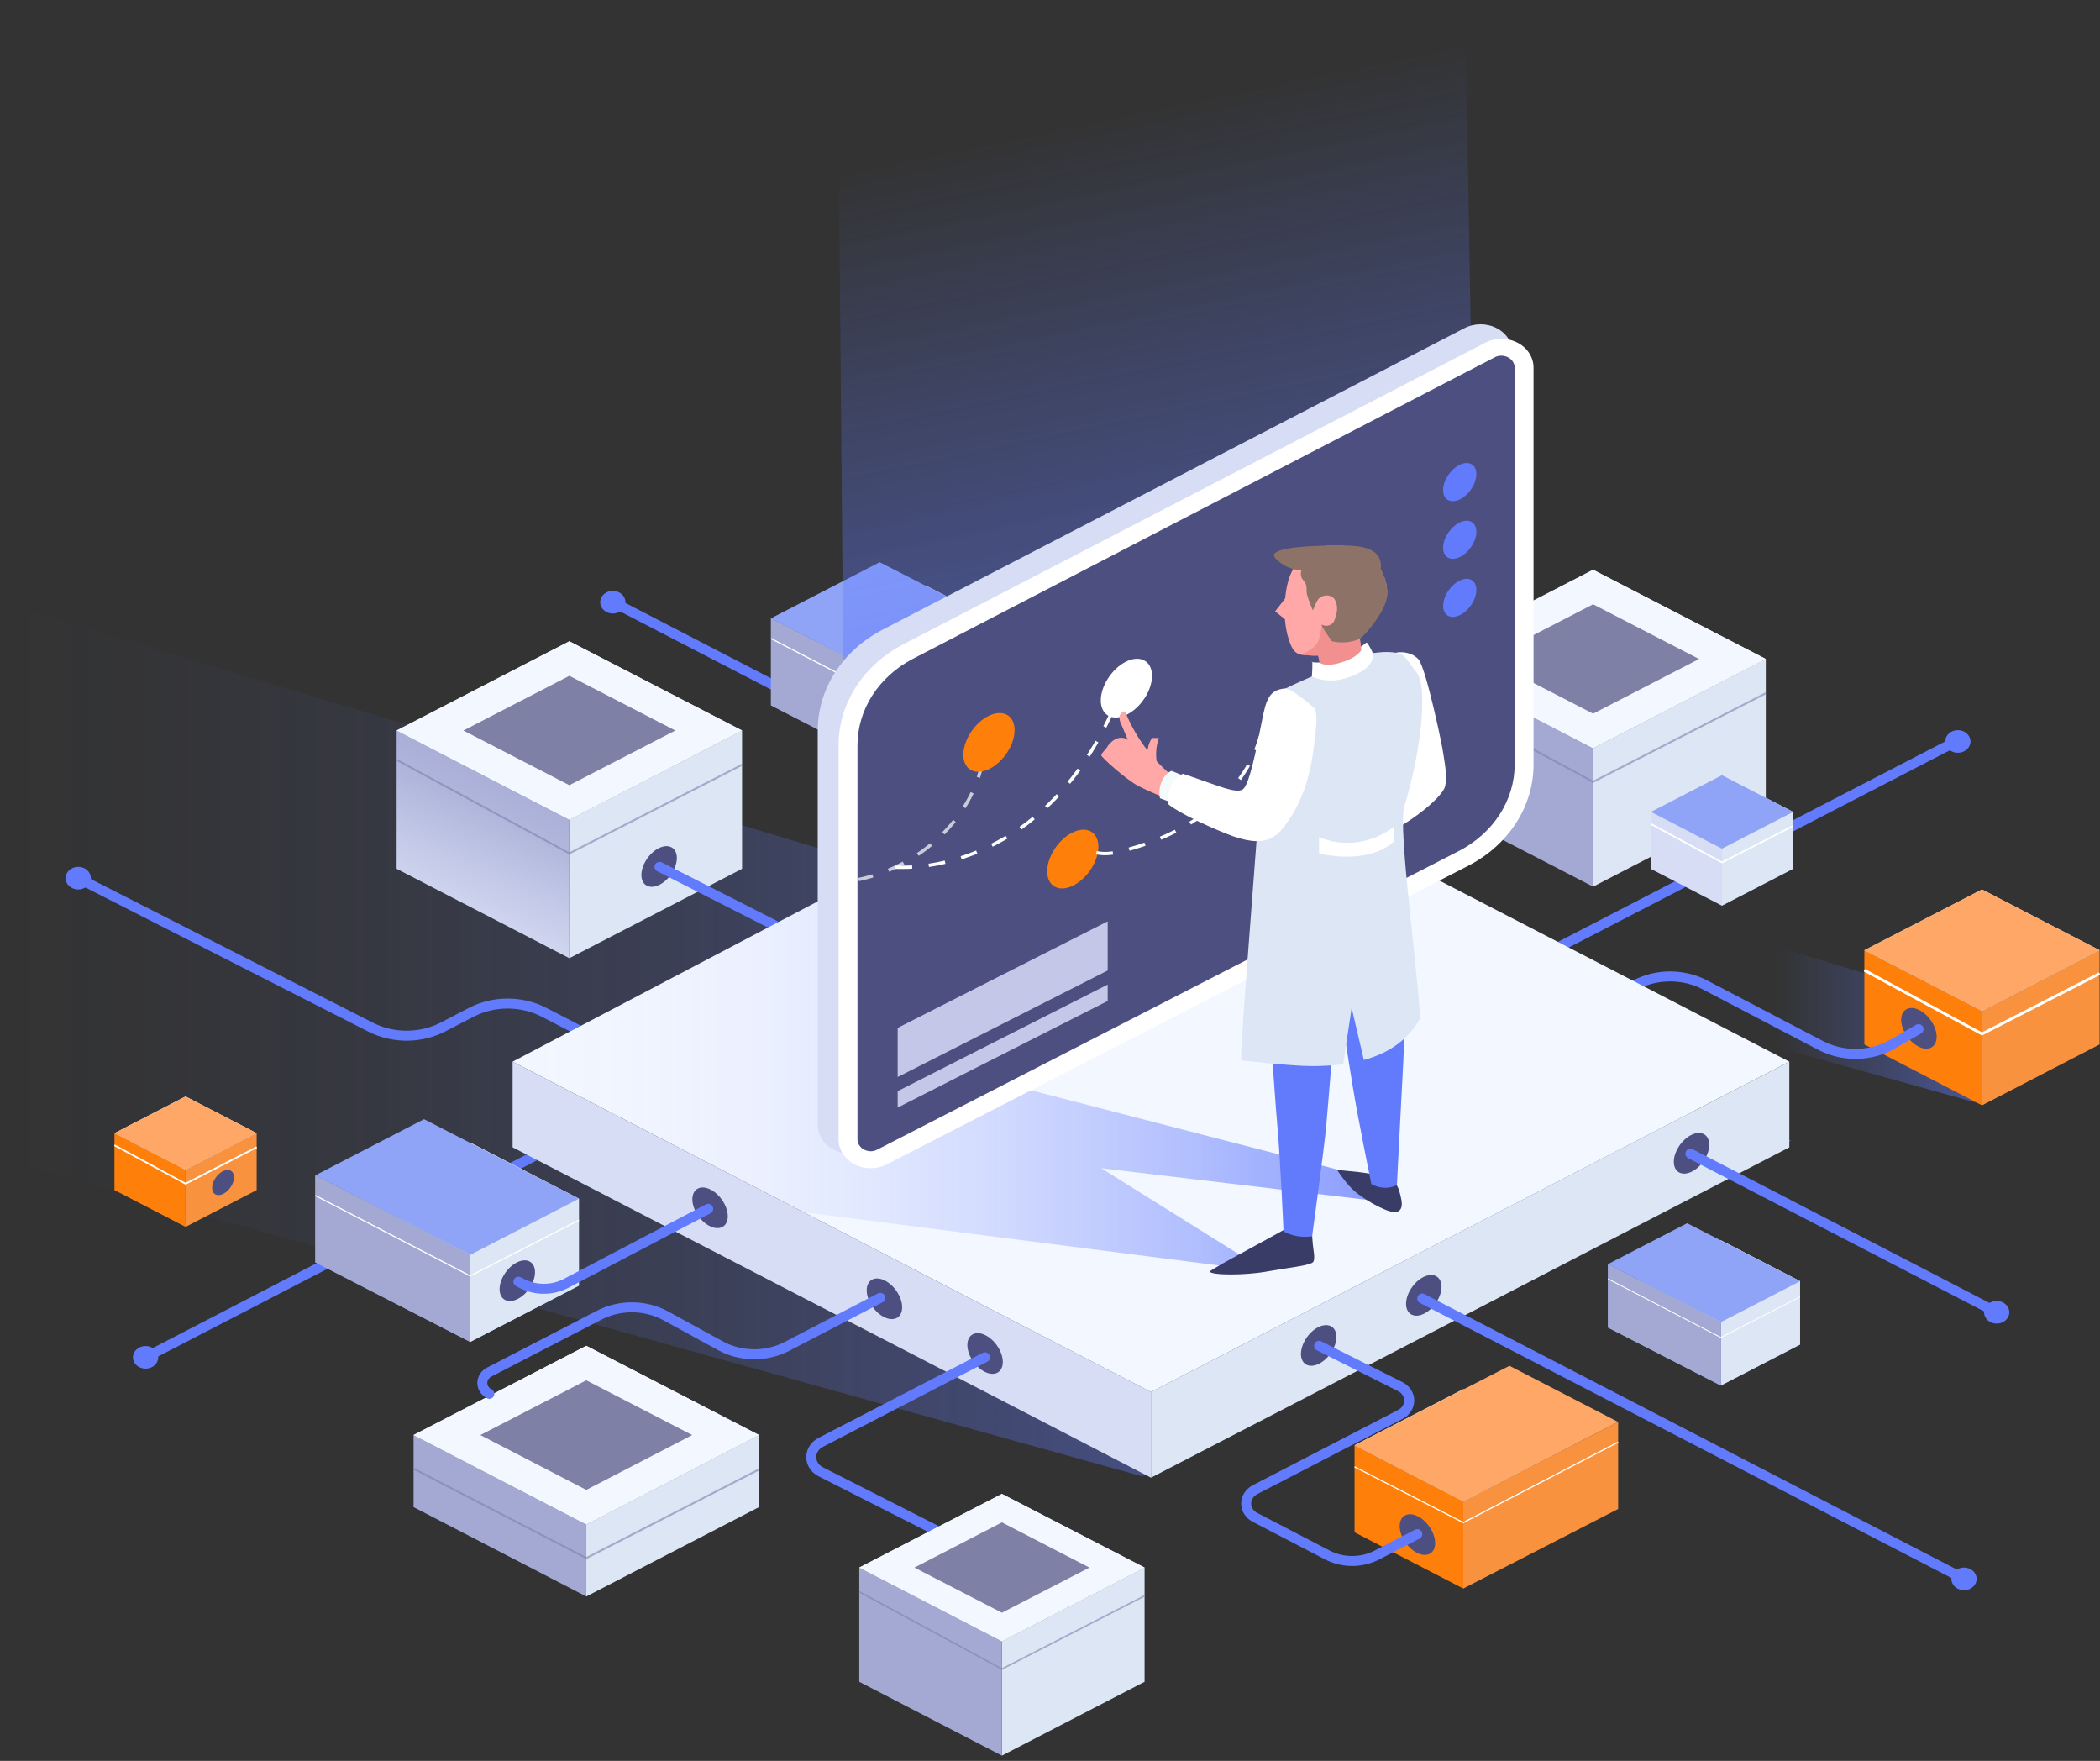 <svg width="631" height="529" viewBox="0 0 631 529" fill="none" xmlns="http://www.w3.org/2000/svg">
<rect x="0" y="0" width="631" height="529" fill="#333333" stroke="none"/>
<g clip-path="url(#clip0_1_268)">
<path d="M182.59 180.066L344.648 263.92" stroke="#627BFD" stroke-width="3" stroke-linecap="round" stroke-linejoin="round"/>
<path d="M588.289 226.15C590.387 226.15 592.087 224.626 592.087 222.747C592.087 220.867 590.387 219.344 588.289 219.344C586.192 219.344 584.492 220.867 584.492 222.747C584.492 224.626 586.192 226.15 588.289 226.15Z" fill="#627BFD"/>
<path d="M458.305 289.716L588.291 222.457" stroke="#627BFD" stroke-width="3" stroke-miterlimit="10"/>
<path style="mix-blend-mode:multiply" opacity="0.75" d="M343.174 443.507L0.989 348.425L0 180.914L538.123 342.633L343.174 443.507Z" fill="url(#paint0_linear_1_268)"/>
<path d="M222.974 261L171.074 287.853V246.257L222.974 219.453V261Z" fill="#DCE6F4"/>
<path d="M119.176 261L171.075 287.853V246.257L119.176 219.453V261Z" fill="url(#paint1_linear_1_268)"/>
<path d="M222.975 219.451L171.075 192.652L119.176 219.451L171.075 246.255L222.975 219.451Z" fill="#F3F7FF"/>
<path d="M222.975 219.451L171.075 192.652L119.176 219.451L171.075 246.255L222.975 219.451Z" fill="#F3F7FF"/>
<path opacity="0.7" d="M139.238 219.461L171.075 203.023L202.912 219.461L171.075 235.884L139.238 219.461Z" fill="#4D4F80"/>
<path opacity="0.6" d="M119.176 228.266L171.075 256.362L222.975 229.749" stroke="#7D83AF" stroke-width="0.58" stroke-miterlimit="10"/>
<path d="M201.916 262.27C203.94 259.077 203.851 255.608 201.717 254.522C199.584 253.437 196.215 255.145 194.191 258.339C192.168 261.532 192.257 265.001 194.39 266.087C196.523 267.172 199.893 265.464 201.916 262.27Z" fill="#4D4F80"/>
<g style="mix-blend-mode:multiply" opacity="0.55">
<path d="M200.17 261.383C201.28 259.631 201.231 257.728 200.061 257.132C198.891 256.537 197.042 257.474 195.932 259.226C194.822 260.978 194.871 262.881 196.041 263.477C197.211 264.072 199.06 263.135 200.17 261.383Z" fill="#4D4F80"/>
</g>
<path d="M198.168 260.41L245.106 284.251" stroke="#627BFD" stroke-width="3" stroke-linecap="round" stroke-linejoin="round"/>
<path style="mix-blend-mode:multiply" opacity="0.75" d="M595.745 331.791L534.065 314.653L533.891 284.461L630.882 313.61L595.745 331.791Z" fill="url(#paint2_linear_1_268)"/>
<path d="M630.884 313.765L595.539 332.054V303.727L630.884 285.473V313.765Z" fill="#F9923E"/>
<path d="M560.195 313.765L595.54 332.054V303.727L560.195 285.473V313.765Z" fill="#FF7F0B"/>
<path d="M630.884 285.465L595.54 267.211L560.195 285.465L595.54 303.72L630.884 285.465Z" fill="#F3F7FF"/>
<path d="M630.884 285.465L595.54 267.211L560.195 285.465L595.54 303.72L630.884 285.465Z" fill="#FFA766"/>
<path d="M560.195 291.469L595.54 310.605L630.884 292.477" stroke="white" stroke-width="0.84" stroke-miterlimit="10"/>
<path d="M580.253 314.708C582.386 313.623 582.475 310.154 580.451 306.96C578.428 303.767 575.058 302.058 572.925 303.144C570.792 304.229 570.703 307.698 572.726 310.892C574.75 314.085 578.119 315.794 580.253 314.708Z" fill="#4D4F80"/>
<g style="mix-blend-mode:multiply" opacity="0.55">
<path d="M578.6 312.098C579.77 311.502 579.819 309.599 578.709 307.847C577.599 306.096 575.75 305.158 574.58 305.754C573.41 306.349 573.361 308.252 574.471 310.004C575.581 311.756 577.43 312.694 578.6 312.098Z" fill="#4D4F80"/>
</g>
<path d="M576.471 309.168L568.762 313.634C565.548 315.497 561.821 316.525 557.995 316.604C554.169 316.682 550.393 315.809 547.088 314.08L512.257 295.855C509.107 294.21 505.528 293.34 501.882 293.332C498.237 293.324 494.653 294.179 491.495 295.811L467.902 308.023" stroke="#627BFD" stroke-width="3" stroke-linecap="round" stroke-linejoin="round"/>
<path style="mix-blend-mode:multiply" opacity="0.75" d="M517.532 271.895L480.254 261.539L480.145 243.289L538.77 260.907L517.532 271.895Z" fill="url(#paint3_linear_1_268)"/>
<path d="M204.633 324.473L43.75 407.763" stroke="#627BFD" stroke-width="3" stroke-linecap="round" stroke-linejoin="round"/>
<path d="M43.746 411.166C45.844 411.166 47.544 409.642 47.544 407.762C47.544 405.883 45.844 404.359 43.746 404.359C41.649 404.359 39.949 405.883 39.949 407.762C39.949 409.642 41.649 411.166 43.746 411.166Z" fill="#627BFD"/>
<path d="M23.504 267.216C25.602 267.216 27.302 265.693 27.302 263.813C27.302 261.934 25.602 260.41 23.504 260.41C21.407 260.41 19.707 261.934 19.707 263.813C19.707 265.693 21.407 267.216 23.504 267.216Z" fill="#627BFD"/>
<path d="M185.775 315.624L163.467 304.107C160.145 302.388 156.376 301.483 152.54 301.483C148.703 301.483 144.935 302.388 141.612 304.107L133.116 308.514C129.811 310.223 126.066 311.128 122.25 311.139C118.435 311.15 114.683 310.267 111.365 308.578L23.531 263.848" stroke="#627BFD" stroke-width="3" stroke-linecap="round" stroke-linejoin="round"/>
<path d="M154.027 318.935L345.841 418.183L537.648 318.935L344.42 218.957L154.027 318.935Z" fill="#F3F7FF"/>
<path style="mix-blend-mode:multiply" opacity="0.75" d="M140.205 404.049L52.011 375.267L51.836 346.27L173.949 386.588L140.205 404.049Z" fill="url(#paint4_linear_1_268)"/>
<path style="mix-blend-mode:multiply" opacity="0.75" d="M516.606 416.889L453.167 396.186L453.047 375.332L540.881 404.329L516.606 416.889Z" fill="url(#paint5_linear_1_268)"/>
<path d="M228.064 452.754L176.164 479.607V457.954L228.064 431.102V452.754Z" fill="#DCE6F4"/>
<path d="M124.266 452.754L176.165 479.607V457.954L124.266 431.102V452.754Z" fill="url(#paint6_linear_1_268)"/>
<path d="M228.065 431.1L176.165 404.301L124.266 431.1L176.165 457.952L228.065 431.1Z" fill="#F3F7FF"/>
<path d="M228.065 431.1L176.165 404.301L124.266 431.1L176.165 457.952L228.065 431.1Z" fill="#F3F7FF"/>
<path opacity="0.7" d="M144.328 431.111L176.165 414.668L208.002 431.111L176.165 447.583L144.328 431.111Z" fill="#4D4F80"/>
<path opacity="0.6" d="M124.266 441.211L176.165 468.064L228.065 441.446" stroke="#7D83AF" stroke-width="0.58" stroke-miterlimit="10"/>
<path style="mix-blend-mode:multiply" opacity="0.75" d="M480.518 267.743L389.428 242.433L389.16 197.84L532.418 240.89L480.518 267.743Z" fill="url(#paint7_linear_1_268)"/>
<path d="M530.583 239.516L478.684 266.369V224.773L530.583 197.969V239.516Z" fill="#DCE6F4"/>
<path d="M426.793 239.516L478.687 266.369V224.773L426.793 197.969V239.516Z" fill="url(#paint8_linear_1_268)"/>
<path d="M530.586 197.967L478.687 171.168L426.793 197.967L478.687 224.771L530.586 197.967Z" fill="#F3F7FF"/>
<path d="M530.586 197.967L478.687 171.168L426.793 197.967L478.687 224.771L530.586 197.967Z" fill="#F3F7FF"/>
<path opacity="0.7" d="M446.848 197.978L478.685 181.535L510.527 197.978L478.685 214.401L446.848 197.978Z" fill="#4D4F80"/>
<path opacity="0.6" d="M426.793 206.777L478.687 234.874L530.586 208.261" stroke="#7D83AF" stroke-width="0.58" stroke-miterlimit="10"/>
<path style="mix-blend-mode:multiply" opacity="0.75" d="M55.883 368.41L18.609 358.054L18.5 339.805L77.125 357.423L55.883 368.41Z" fill="url(#paint9_linear_1_268)"/>
<path d="M77.125 357.518L55.762 368.574V351.451L77.125 340.414V357.518Z" fill="#F9923E"/>
<path d="M34.391 357.518L55.759 368.574V351.451L34.391 340.414V357.518Z" fill="#FF7F0B"/>
<path d="M77.122 340.414L55.759 329.387L34.391 340.414L55.759 351.451L77.122 340.414Z" fill="#F3F7FF"/>
<path d="M77.122 340.414L55.759 329.387L34.391 340.414L55.759 351.451L77.122 340.414Z" fill="#FFA766"/>
<path d="M34.391 344.043L55.759 355.609L77.122 344.655" stroke="white" stroke-width="0.51" stroke-miterlimit="10"/>
<path d="M538.769 261.002L517.406 272.054V254.93L538.769 243.898V261.002Z" fill="#8FA4F7"/>
<g style="mix-blend-mode:multiply">
<path d="M538.769 261.002L517.406 272.054V254.93L538.769 243.898V261.002Z" fill="#DCE6F4"/>
</g>
<path d="M496.047 261.002L517.41 272.054V254.93L496.047 243.898V261.002Z" fill="#8FA4F7"/>
<path style="mix-blend-mode:multiply" d="M496.047 261.002L517.41 272.054V254.93L496.047 243.898V261.002Z" fill="url(#paint10_linear_1_268)"/>
<path d="M538.773 243.899L517.41 232.867L496.047 243.899L517.41 254.931L538.773 243.899Z" fill="#F3F7FF"/>
<path d="M538.773 243.899L517.41 232.867L496.047 243.899L517.41 254.931L538.773 243.899Z" fill="#8FA4F7"/>
<path d="M496.047 247.52L517.41 259.09L538.773 248.132" stroke="white" stroke-width="0.51" stroke-miterlimit="10"/>
<path d="M173.955 386.234L141.293 403.132V376.95L173.955 360.086V386.234Z" fill="#8FA4F7"/>
<g style="mix-blend-mode:multiply">
<path d="M173.955 386.234L141.293 403.132V376.95L173.955 360.086V386.234Z" fill="#DCE6F4"/>
</g>
<path d="M94.75 379.23L141.29 403.135V376.953L94.75 353.082V379.23Z" fill="#8FA4F7"/>
<path style="mix-blend-mode:multiply" d="M94.75 379.23L141.29 403.135V376.953L94.75 353.082V379.23Z" fill="url(#paint11_linear_1_268)"/>
<path d="M173.949 360.087L141.287 343.219L108.625 360.087L141.287 376.951L173.949 360.087Z" fill="#F3F7FF"/>
<path d="M173.951 360.089L127.412 336.219L94.75 353.082L141.29 376.953L173.951 360.089Z" fill="#8FA4F7"/>
<path d="M94.75 359.152L141.29 383.312L173.951 366.561" stroke="white" stroke-width="0.36" stroke-miterlimit="10"/>
<path d="M310.861 218.902L278.199 235.804V209.623L310.861 192.754V218.902Z" fill="#8FA4F7"/>
<g style="mix-blend-mode:multiply">
<path d="M310.861 218.902L278.199 235.804V209.623L310.861 192.754V218.902Z" fill="#DCE6F4"/>
</g>
<path d="M231.66 211.898L278.2 235.803V209.621L231.66 185.75V211.898Z" fill="#8FA4F7"/>
<path style="mix-blend-mode:multiply" d="M231.66 211.898L278.2 235.803V209.621L231.66 185.75V211.898Z" fill="url(#paint12_linear_1_268)"/>
<path d="M310.859 192.754L278.197 175.891L245.535 192.754L278.197 209.623L310.859 192.754Z" fill="#F3F7FF"/>
<path d="M310.862 192.753L264.322 168.887L231.66 185.75L278.2 209.621L310.862 192.753Z" fill="#8FA4F7"/>
<path d="M231.66 191.824L278.2 215.984L310.862 199.233" stroke="white" stroke-width="0.36" stroke-miterlimit="10"/>
<path d="M540.881 403.925L517.07 416.239V397.158L540.881 384.867V403.925Z" fill="#8FA4F7"/>
<g style="mix-blend-mode:multiply">
<path d="M540.881 403.925L517.07 416.239V397.158L540.881 384.867V403.925Z" fill="#DCE6F4"/>
</g>
<path d="M483.152 398.823L517.071 416.245V397.163L483.152 379.766V398.823Z" fill="#8FA4F7"/>
<path style="mix-blend-mode:multiply" d="M483.152 398.823L517.071 416.245V397.163L483.152 379.766V398.823Z" fill="url(#paint13_linear_1_268)"/>
<path d="M540.882 384.87L517.071 372.574L493.266 384.87L517.071 397.16L540.882 384.87Z" fill="#F3F7FF"/>
<path d="M540.882 384.871L506.958 367.469L483.152 379.764L517.071 397.161L540.882 384.871Z" fill="#8FA4F7"/>
<path d="M483.152 384.191L517.071 401.8L540.882 389.592" stroke="white" stroke-width="0.27" stroke-miterlimit="10"/>
<path d="M407.016 460.323L439.677 477.221V451.044L407.016 434.176V460.323Z" fill="#FF7F0B"/>
<path d="M486.215 453.32L439.676 477.22V451.043L486.215 427.172V453.32Z" fill="#F9923E"/>
<path d="M407.016 434.176L439.677 417.312L472.339 434.176L439.677 451.045L407.016 434.176Z" fill="#F3F7FF"/>
<path d="M407.016 434.179L453.555 410.309L486.217 427.177L439.677 451.048L407.016 434.179Z" fill="#FFA766"/>
<path d="M486.217 433.246L439.677 457.406L407.016 440.655" stroke="white" stroke-width="0.36" stroke-miterlimit="10"/>
<path d="M345.841 443.917V418.186L154.027 318.938V344.674L345.841 443.917Z" fill="url(#paint14_linear_1_268)"/>
<path d="M345.84 443.917V418.186L537.648 318.938V344.674L345.84 443.917Z" fill="#DCE6F4"/>
<path style="mix-blend-mode:multiply" opacity="0.8" d="M380.573 381.999L241.441 364.166L154.027 318.936L269.726 258.18L303.131 325.816L419.77 355.984L416.415 361.125L330.892 350.945L380.573 381.999Z" fill="url(#paint15_linear_1_268)"/>
<path d="M217.026 368.622C219.159 367.537 219.248 364.068 217.225 360.874C215.202 357.681 211.832 355.972 209.699 357.058C207.565 358.143 207.476 361.612 209.5 364.806C211.523 367.999 214.893 369.708 217.026 368.622Z" fill="#4D4F80"/>
<g style="mix-blend-mode:multiply" opacity="0.55">
<path d="M215.373 366.012C216.544 365.417 216.592 363.513 215.482 361.762C214.372 360.01 212.524 359.072 211.353 359.668C210.183 360.263 210.134 362.166 211.244 363.918C212.354 365.67 214.203 366.608 215.373 366.012Z" fill="#4D4F80"/>
</g>
<path d="M269.417 395.958C271.55 394.873 271.639 391.404 269.616 388.21C267.592 385.017 264.223 383.308 262.089 384.394C259.956 385.479 259.867 388.948 261.89 392.142C263.914 395.335 267.284 397.044 269.417 395.958Z" fill="#4D4F80"/>
<g style="mix-blend-mode:multiply" opacity="0.55">
<path d="M267.76 393.352C268.93 392.756 268.979 390.853 267.869 389.101C266.759 387.349 264.91 386.412 263.74 387.008C262.57 387.603 262.521 389.506 263.631 391.258C264.741 393.01 266.59 393.947 267.76 393.352Z" fill="#4D4F80"/>
</g>
<path d="M400.092 406.157C402.116 402.963 402.027 399.494 399.893 398.409C397.76 397.323 394.39 399.032 392.367 402.225C390.343 405.419 390.432 408.888 392.566 409.974C394.699 411.059 398.069 409.35 400.092 406.157Z" fill="#4D4F80"/>
<g style="mix-blend-mode:multiply" opacity="0.55">
<path d="M398.349 405.27C399.46 403.518 399.411 401.615 398.24 401.019C397.07 400.424 395.222 401.361 394.112 403.113C393.001 404.865 393.05 406.768 394.221 407.364C395.391 407.959 397.239 407.022 398.349 405.27Z" fill="#4D4F80"/>
</g>
<path d="M431.674 391.106C433.698 387.913 433.609 384.444 431.475 383.358C429.342 382.273 425.972 383.981 423.949 387.175C421.926 390.368 422.015 393.837 424.148 394.923C426.281 396.008 429.651 394.3 431.674 391.106Z" fill="#4D4F80"/>
<g style="mix-blend-mode:multiply" opacity="0.55">
<path d="M429.932 390.219C431.042 388.467 430.993 386.564 429.822 385.968C428.652 385.373 426.804 386.31 425.694 388.062C424.584 389.814 424.632 391.717 425.803 392.313C426.973 392.908 428.822 391.971 429.932 390.219Z" fill="#4D4F80"/>
</g>
<path d="M512.127 348.43C514.151 345.237 514.062 341.768 511.928 340.682C509.795 339.597 506.426 341.305 504.402 344.499C502.379 347.692 502.468 351.161 504.601 352.247C506.734 353.333 510.104 351.624 512.127 348.43Z" fill="#4D4F80"/>
<g style="mix-blend-mode:multiply" opacity="0.55">
<path d="M510.385 347.543C511.495 345.791 511.446 343.888 510.276 343.293C509.105 342.697 507.257 343.634 506.147 345.386C505.037 347.138 505.085 349.041 506.256 349.637C507.426 350.232 509.275 349.295 510.385 347.543Z" fill="#4D4F80"/>
</g>
<path d="M299.659 412.396C301.792 411.31 301.881 407.841 299.858 404.648C297.834 401.454 294.465 399.745 292.331 400.831C290.198 401.917 290.109 405.386 292.133 408.579C294.156 411.773 297.526 413.481 299.659 412.396Z" fill="#4D4F80"/>
<g style="mix-blend-mode:multiply" opacity="0.55">
<path d="M298.006 409.786C299.176 409.19 299.225 407.287 298.115 405.535C297.005 403.783 295.157 402.846 293.986 403.441C292.816 404.037 292.767 405.94 293.877 407.692C294.987 409.444 296.836 410.381 298.006 409.786Z" fill="#4D4F80"/>
</g>
<path d="M429.561 466.79C431.694 465.705 431.784 462.236 429.76 459.042C427.737 455.849 424.367 454.14 422.234 455.226C420.1 456.311 420.011 459.78 422.035 462.974C424.058 466.167 427.428 467.876 429.561 466.79Z" fill="#4D4F80"/>
<g style="mix-blend-mode:multiply" opacity="0.55">
<path d="M427.905 464.18C429.075 463.584 429.124 461.681 428.014 459.929C426.903 458.178 425.055 457.24 423.885 457.836C422.714 458.431 422.666 460.334 423.776 462.086C424.886 463.838 426.734 464.776 427.905 464.18Z" fill="#4D4F80"/>
</g>
<path opacity="0.65" d="M444.487 248.598L254.712 348.331L251.969 39.926L439.078 -67L444.487 248.598Z" fill="url(#paint16_linear_1_268)"/>
<path d="M245.707 219.468V337.915C245.707 339.433 246.152 340.924 246.998 342.239C247.844 343.554 249.061 344.646 250.527 345.406C251.993 346.166 253.656 346.567 255.349 346.569C257.043 346.571 258.707 346.174 260.175 345.417L434.914 255.727C440.877 252.655 445.83 248.229 449.274 242.895C452.719 237.561 454.533 231.507 454.534 225.344V106.068C454.533 104.548 454.085 103.054 453.235 101.738C452.385 100.422 451.163 99.33 449.693 98.572C448.222 97.813 446.555 97.415 444.858 97.418C443.162 97.421 441.496 97.823 440.028 98.586L265.191 189.173C259.268 192.252 254.351 196.671 250.932 201.987C247.513 207.304 245.711 213.331 245.707 219.468Z" fill="url(#paint17_linear_1_268)"/>
<path d="M251.969 223.831V342.298C251.969 343.815 252.414 345.305 253.26 346.619C254.106 347.933 255.322 349.025 256.787 349.785C258.252 350.545 259.914 350.946 261.607 350.949C263.3 350.951 264.963 350.555 266.431 349.8L441.176 260.09C447.137 257.018 452.09 252.592 455.534 247.258C458.977 241.923 460.791 235.869 460.79 229.707V110.431C460.791 108.91 460.344 107.416 459.494 106.099C458.645 104.782 457.423 103.689 455.952 102.931C454.481 102.172 452.813 101.774 451.115 101.777C449.418 101.781 447.752 102.185 446.284 102.949L271.447 193.536C265.525 196.616 260.61 201.035 257.192 206.351C253.773 211.667 251.972 217.695 251.969 223.831Z" fill="white"/>
<path d="M261.635 345.859C260.583 345.853 259.575 345.477 258.829 344.811C258.084 344.145 257.661 343.242 257.652 342.299V223.831C257.663 218.588 259.204 213.438 262.123 208.893C265.041 204.348 269.236 200.566 274.289 197.924L449.127 107.337C449.731 107.018 450.42 106.849 451.121 106.848C452.181 106.849 453.196 107.226 453.946 107.897C454.695 108.568 455.118 109.478 455.121 110.427V229.707C455.109 234.971 453.553 240.14 450.609 244.695C447.665 249.25 443.436 253.031 438.347 255.659L263.613 345.349C263.017 345.675 262.334 345.85 261.635 345.859Z" fill="#4D4F80"/>
<path d="M269.727 323.562L332.832 291.553V276.785L269.727 308.794V323.562Z" fill="#C4C7E8"/>
<path d="M269.727 332.726L332.832 300.712V295.781L269.727 327.795V332.726Z" fill="#C4C7E8"/>
<path d="M327.93 260.917C330.855 256.301 330.726 251.287 327.643 249.718C324.56 248.149 319.69 250.619 316.765 255.235C313.84 259.852 313.968 264.866 317.051 266.435C320.134 268.004 325.005 265.534 327.93 260.917Z" fill="#FF7F0B"/>
<path d="M344.039 209.57C346.964 204.954 346.836 199.939 343.753 198.37C340.669 196.801 335.799 199.272 332.874 203.888C329.949 208.504 330.078 213.518 333.161 215.087C336.244 216.656 341.114 214.186 344.039 209.57Z" fill="white"/>
<path d="M442.237 146.666C444.135 143.67 444.053 140.417 442.053 139.399C440.054 138.382 436.894 139.986 434.996 142.982C433.098 145.977 433.179 149.231 435.179 150.249C437.178 151.266 440.338 149.662 442.237 146.666Z" fill="#627BFD"/>
<path d="M442.24 163.987C444.139 160.991 444.057 157.737 442.057 156.72C440.058 155.702 436.898 157.306 435 160.302C433.101 163.298 433.183 166.551 435.183 167.569C437.182 168.587 440.342 166.983 442.24 163.987Z" fill="#627BFD"/>
<path d="M442.244 181.448C444.143 178.452 444.061 175.198 442.061 174.181C440.062 173.163 436.902 174.767 435.004 177.763C433.105 180.759 433.187 184.012 435.187 185.03C437.186 186.047 440.346 184.444 442.244 181.448Z" fill="#627BFD"/>
<path opacity="0.7" d="M295.237 228.699C292.04 245.68 276.709 260.306 257.996 264.229" stroke="white" stroke-miterlimit="10" stroke-dasharray="5 5"/>
<path d="M334.143 213.871C328.461 226.416 320.353 238.305 308.901 247.129C297.449 255.952 282.386 261.466 267.328 260.447L268.377 261.427" stroke="white" stroke-miterlimit="10" stroke-dasharray="5 5"/>
<path d="M329.43 256.17C332.396 256.811 335.505 256.17 338.423 255.347C347.443 252.899 356.071 248.982 363.19 243.444C370.309 237.906 375.877 230.62 378.357 222.457L378.903 223.833" stroke="white" stroke-miterlimit="10" stroke-dasharray="5 5"/>
<path d="M338.074 213.707C337.183 213.707 336.478 214.481 336.369 215.274C336.335 216.078 336.523 216.876 336.915 217.6L338.909 222.315C337.953 221.453 336.32 221.463 335.129 222.051C333.982 222.711 333.059 223.641 332.462 224.739C332.118 225.282 330.883 226.286 330.911 226.908C330.938 227.53 338.166 233.998 341.838 236.011C345.541 237.954 349.455 239.553 353.519 240.785C353.962 240.932 353.071 234.978 352.826 234.419C352.203 233.009 351.05 232.123 349.902 231.046C346.55 227.886 343.692 224.333 341.406 220.484C340.1 218.306 338.986 216.04 338.074 213.707Z" fill="#FFA8A7"/>
<path d="M429.831 212.848C430.279 216.344 435.065 230.759 434.065 235.92C433.065 241.081 417.057 250.35 417.057 250.35L414.871 241.537L421.646 235.587C422.27 235.038 422.742 234.365 423.022 233.622C423.302 232.88 423.382 232.088 423.258 231.313L421.286 219.184L429.831 212.848Z" fill="#FFA8A7"/>
<path d="M421.439 230.442L414.856 203.858C413.971 193.992 424.051 194.854 426.389 198.32C428.728 201.787 433.492 224.497 433.694 226.529C434.574 231.661 434.711 234.168 434.203 236.279C433.694 238.389 428.089 244.397 417.057 250.351L414.872 241.537L421.439 230.442Z" fill="white"/>
<path d="M419.606 355.972C419.606 355.972 420.306 356.593 421.01 360.08C421.322 361.607 421.507 363.561 419.612 364.11C417.716 364.658 410.995 361.172 407.198 358.018C404.674 355.932 401.789 351.496 401.789 351.496C401.789 351.496 412.848 352.231 414.765 353.499C416.325 354.405 417.941 355.23 419.606 355.972V355.972Z" fill="#383C66"/>
<path d="M394.199 370.309C394.199 370.309 394.336 372.268 394.467 373.825C394.598 375.382 395.216 377.865 394.658 379.015C394.101 380.166 387.129 380.822 380.573 381.997C374.104 383.158 363.942 383.163 363.461 381.968C363.461 381.968 364.887 380.871 371.536 377.287C379.131 373.188 386.528 369.051 386.528 369.051L394.199 370.309Z" fill="#383C66"/>
<path d="M421.478 322.377C422.177 310.218 421.948 301.179 421.948 301.179C421.948 301.179 419.309 297.81 419.762 287.018C420.249 275.365 421.057 260.768 421.287 257.859L379.129 266.262C379.129 266.262 381.784 311.438 382.243 317.358C382.702 323.277 383.221 331.474 383.882 339.074C384.746 348.681 385.669 369.951 385.669 369.951C388.252 371.326 391.291 371.846 394.258 371.42C394.258 371.42 397.908 344.891 398.514 338.08C399.339 328.889 401.12 306.252 401.12 306.252C401.12 306.252 397.908 309.337 398.935 299.7C399.842 291.112 400.978 285.99 401.12 281.774L401.962 281.373C401.962 281.373 402.819 298.021 403.278 303.96C403.737 309.9 404.715 315.556 406.497 326.548C408.037 336.087 412.058 355.727 412.058 355.727C416.517 358.048 419.746 355.957 419.746 355.957C419.746 355.957 421.014 330.71 421.478 322.377Z" fill="#627BFD"/>
<path d="M401.141 281.803C401.141 281.803 410.609 277.308 415.346 273.254C415.346 273.254 410.948 279.228 405.173 281.877C405.173 281.877 403.119 302.584 403.129 302.173L401.944 281.774L401.141 281.803Z" fill="#AACAF9"/>
<path d="M415.317 196.135C412.11 196.272 409.722 197.016 409.307 196.164C408.995 195.508 408.575 191.669 408.575 191.669C408.946 190.832 409.263 189.936 409.263 189.936C413.296 187.713 416.71 179.413 416.71 179.413C417.144 175.681 415.907 171.947 413.269 169.032C410.632 166.118 406.811 164.261 402.647 163.871C394.489 163.112 388.49 168.244 386.89 175.295C386.026 178.776 385.25 185.686 387.185 191.894C388.217 195.219 389.108 196.169 390.681 196.62C392.471 196.879 394.284 196.987 396.096 196.943C396.096 196.943 396.533 199.102 396.828 200.488C397.123 201.874 397.008 202.603 393.932 204.302C390.856 206.001 398.587 209.497 403.636 209.155C408.684 208.812 414.377 206.08 415.934 203.147C417.677 199.886 417.524 196.042 415.317 196.135Z" fill="#FFA8A7"/>
<path d="M415.314 196.138C412.107 196.275 409.719 197.019 409.304 196.167C408.993 195.511 408.572 191.672 408.572 191.672C408.944 190.835 409.261 189.939 409.261 189.939C410.681 189.152 411.956 188.172 413.042 187.035L402.382 190.184L399.268 189.621L398 188.969L397.175 187.657C397.175 187.838 396.689 192.01 395.651 193.425C394.613 194.84 391.952 196.486 390.504 196.564C390.564 196.564 390.619 196.608 390.679 196.623C392.468 196.882 394.281 196.99 396.093 196.946C396.093 196.946 396.53 199.105 396.825 200.491C397.098 201.74 397.006 202.45 394.711 203.85L399.044 206.827L411.987 206.631C412.342 206.435 412.686 206.235 413.009 206.019L416.866 200.697C417.473 198.234 416.975 196.064 415.314 196.138Z" fill="#F28F8F"/>
<path d="M416.722 179.416C417.156 175.683 415.918 171.949 413.281 169.035C410.644 166.12 406.823 164.264 402.658 163.874C400.123 163.604 397.555 163.98 395.247 164.956C392.939 165.933 390.984 167.472 389.605 169.397C389.992 170.073 390.49 170.694 391.081 171.238C391.081 171.238 390.37 173.04 391.627 174.318C392.54 175.239 392.594 176.189 392.605 177.746C392.605 179.083 394.496 183.382 394.496 183.382C394.496 183.382 395.473 180.801 395.921 180.317C396.79 178.618 400.265 178.113 401.298 180.552C402.139 182.559 401.697 184.376 400.981 186.32C400.874 186.663 400.678 186.98 400.411 187.244C400.143 187.508 399.81 187.712 399.439 187.841C399.067 187.969 398.668 188.018 398.271 187.983C397.875 187.949 397.493 187.832 397.156 187.642C397.189 188.572 400.205 192.632 400.205 192.632C403.005 193.308 405.985 193.042 408.581 191.882C409.668 191.422 416.192 183.965 416.722 179.416Z" fill="#8C7267"/>
<path d="M391.079 171.237C391.079 171.237 386.981 171.58 383.25 167.746C379.518 163.912 398.827 163.858 402.657 163.872C407.055 163.872 415.911 163.799 414.857 171.134L391.079 171.237Z" fill="#8C7267"/>
<path d="M355.998 233.195L352.026 231.574C349.704 232.465 347.803 236.064 348.54 239.805L353.37 241.578L355.998 233.195Z" fill="#F5FBFB"/>
<path d="M421.951 242.273C426.595 227.451 429.305 206.822 425.71 202.121C421.782 197.009 422.306 196.842 419.7 196.181C416.253 195.315 410.691 196.539 410.691 196.539C411.581 198.527 409.325 200.946 403.293 202.655C397.261 204.364 396.736 202.165 396.736 202.165C396.736 202.165 387.896 205.774 385.017 207.551C381.394 209.818 379.793 216.365 379.302 227.456C378.755 240.275 372.472 315.236 372.948 318.532C372.948 318.532 387.699 320.27 394.223 320.27C397.36 320.283 400.494 320.087 403.599 319.682L406.134 302.77L409.811 318.439C417.4 316.353 423.039 312.382 426.628 306.07C426.481 294.891 419.924 248.746 421.951 242.273Z" fill="#DCE6F4"/>
<path d="M408.925 194.303L410.625 193.016C411.275 193.422 412.559 196.331 412.559 196.331C412.559 196.331 413.105 199.499 408.833 201.873C404.56 204.248 399.451 205.507 394.19 203.245C394.19 203.245 394.539 198.186 394.19 198.725C393.933 199.112 396.528 199.033 396.528 199.033C396.528 199.033 397.867 200.581 402.964 199.033C408.062 197.486 409.024 195.288 409.024 195.288L408.925 194.303Z" fill="white"/>
<path d="M385.994 206.83C381.377 207.32 380.442 210.008 379.131 216.81C377.355 226.025 375.482 234.844 373.739 236.856C371.996 238.869 366.133 236.004 355.463 232.449C355.463 232.449 350.545 234.173 351.021 241.591C351.021 241.591 354.698 244.838 368.242 250.366C380.891 255.532 383.999 251.159 387.365 246.199C392.053 239.344 394.014 230.843 394.686 225.065C395.02 222.196 396.161 214.934 395.074 212.863C395.096 212.848 388.119 206.6 385.994 206.83Z" fill="white"/>
<path d="M348.223 221.707H346.179C345.086 223.176 344.808 225.027 344.578 226.79C344.442 227.339 344.494 227.912 344.726 228.435C345.272 229.414 346.819 229.488 347.742 230.203C347.567 230.07 347.742 229.757 347.84 229.654C347.605 229.723 347.491 228.347 347.452 227.999C347.384 227.293 347.368 226.583 347.403 225.874C347.469 224.459 347.744 223.057 348.223 221.707Z" fill="#FFA8A7"/>
<path d="M386.169 179.758L383.137 183.675L387.371 187.034L386.169 179.758Z" fill="#FFA8A7"/>
<path d="M302.742 225.882C305.667 221.266 305.539 216.252 302.456 214.683C299.373 213.114 294.502 215.584 291.577 220.2C288.652 224.816 288.781 229.831 291.864 231.4C294.947 232.969 299.817 230.498 302.742 225.882Z" fill="#FF7F0B"/>
<path d="M418.909 248.355V252.689C418.909 252.689 412.714 259.833 396.355 256.445V251.416C396.355 251.416 407.113 257.052 418.909 248.355Z" fill="white"/>
<path d="M264.516 389.883L236.46 404.475C233.417 406.058 229.953 406.876 226.434 406.841C222.916 406.807 219.473 405.921 216.469 404.279L200.034 395.293C197.036 393.656 193.601 392.773 190.09 392.735C186.58 392.697 183.122 393.506 180.081 395.078L147.025 412.182C146.386 412.514 145.855 412.991 145.485 413.565C145.116 414.139 144.922 414.79 144.922 415.453C144.922 416.115 145.116 416.766 145.485 417.34C145.855 417.914 146.386 418.391 147.025 418.724V418.724" stroke="#627BFD" stroke-width="3" stroke-linecap="round" stroke-linejoin="round"/>
<path d="M590.141 477.72C592.238 477.72 593.938 476.197 593.938 474.317C593.938 472.438 592.238 470.914 590.141 470.914C588.044 470.914 586.344 472.438 586.344 474.317C586.344 476.197 588.044 477.72 590.141 477.72Z" fill="#627BFD"/>
<path d="M184.137 184.314C186.234 184.314 187.934 182.79 187.934 180.911C187.934 179.031 186.234 177.508 184.137 177.508C182.04 177.508 180.34 179.031 180.34 180.911C180.34 182.79 182.04 184.314 184.137 184.314Z" fill="#627BFD"/>
<path d="M396.355 404.301L420.696 416.542C421.525 416.959 422.216 417.564 422.699 418.298C423.182 419.031 423.439 419.866 423.445 420.718C423.452 421.57 423.206 422.407 422.733 423.146C422.261 423.885 421.579 424.499 420.756 424.925L377.123 447.503C376.306 447.927 375.628 448.535 375.157 449.268C374.686 450.001 374.438 450.832 374.438 451.677C374.438 452.523 374.686 453.354 375.157 454.087C375.628 454.819 376.306 455.428 377.123 455.852L398.858 467.153C401.118 468.325 403.683 468.942 406.294 468.942C408.905 468.942 411.47 468.325 413.73 467.153L425.865 460.881" stroke="#627BFD" stroke-width="3" stroke-linecap="round" stroke-linejoin="round"/>
<path d="M427.359 390.098L589.423 473.946" stroke="#627BFD" stroke-width="3" stroke-linecap="round" stroke-linejoin="round"/>
<path d="M507.926 346.582L599.956 394.225" stroke="#627BFD" stroke-width="3" stroke-linecap="round" stroke-linejoin="round"/>
<path d="M599.957 397.63C602.055 397.63 603.755 396.107 603.755 394.227C603.755 392.348 602.055 390.824 599.957 390.824C597.86 390.824 596.16 392.348 596.16 394.227C596.16 396.107 597.86 397.63 599.957 397.63Z" fill="#627BFD"/>
<path d="M295.958 407.758L246.604 433.308C245.737 433.758 245.017 434.405 244.518 435.184C244.019 435.963 243.758 436.846 243.762 437.745C243.766 438.643 244.034 439.524 244.54 440.3C245.046 441.075 245.771 441.717 246.643 442.161L288.91 463.618" stroke="#627BFD" stroke-width="3" stroke-linecap="round" stroke-linejoin="round"/>
<path style="mix-blend-mode:multiply" opacity="0.75" d="M301.443 528.091L226.203 507.187L225.984 470.355L344.306 505.914L301.443 528.091Z" fill="url(#paint18_linear_1_268)"/>
<path d="M343.919 505.232L301.051 527.413V493.059L343.919 470.922V505.232Z" fill="#DCE6F4"/>
<path d="M258.188 505.232L301.05 527.413V493.059L258.188 470.922V505.232Z" fill="url(#paint19_linear_1_268)"/>
<path d="M343.918 470.921L301.05 448.789L258.188 470.921L301.05 493.059L343.918 470.921Z" fill="#F3F7FF"/>
<path d="M343.918 470.921L301.05 448.789L258.188 470.921L301.05 493.059L343.918 470.921Z" fill="#F3F7FF"/>
<path opacity="0.7" d="M274.758 470.926L301.049 457.348L327.346 470.926L301.049 484.489L274.758 470.926Z" fill="#4D4F80"/>
<path opacity="0.6" d="M258.188 478.191L301.05 501.401L343.918 479.42" stroke="#7D83AF" stroke-width="0.48" stroke-miterlimit="10"/>
<path d="M159.299 386.704C161.323 383.51 161.234 380.041 159.1 378.956C156.967 377.87 153.597 379.579 151.574 382.772C149.551 385.966 149.64 389.435 151.773 390.52C153.906 391.606 157.276 389.897 159.299 386.704Z" fill="#4D4F80"/>
<g style="mix-blend-mode:multiply" opacity="0.55">
<path d="M157.557 385.817C158.667 384.065 158.618 382.162 157.448 381.566C156.277 380.97 154.429 381.908 153.319 383.66C152.209 385.412 152.257 387.315 153.428 387.91C154.598 388.506 156.447 387.568 157.557 385.817Z" fill="#4D4F80"/>
</g>
<path d="M69.416 356.464C70.667 354.491 70.612 352.349 69.295 351.678C67.978 351.008 65.897 352.064 64.646 354.037C63.396 356.01 63.451 358.153 64.768 358.823C66.085 359.494 68.166 358.437 69.416 356.464Z" fill="#4D4F80"/>
<g style="mix-blend-mode:multiply" opacity="0.55">
<path d="M68.343 355.918C69.028 354.836 68.999 353.662 68.277 353.295C67.555 352.927 66.415 353.506 65.729 354.588C65.044 355.67 65.073 356.845 65.795 357.212C66.516 357.579 67.657 357 68.343 355.918Z" fill="#4D4F80"/>
</g>
<path d="M212.806 363.145L170.08 385.551C168.07 386.605 165.784 387.164 163.455 387.17C161.126 387.176 158.837 386.629 156.82 385.585L155.766 385.042" stroke="#627BFD" stroke-width="3" stroke-linecap="round" stroke-linejoin="round"/>
</g>
<defs>
<linearGradient id="paint0_linear_1_268" x1="0" y1="312.21" x2="538.123" y2="312.21" gradientUnits="userSpaceOnUse">
<stop stop-color="#627BFD" stop-opacity="0"/>
<stop offset="0.09" stop-color="#627BFD" stop-opacity="0.03"/>
<stop offset="0.22" stop-color="#627BFD" stop-opacity="0.1"/>
<stop offset="0.38" stop-color="#627BFD" stop-opacity="0.23"/>
<stop offset="0.56" stop-color="#627BFD" stop-opacity="0.41"/>
<stop offset="0.75" stop-color="#627BFD" stop-opacity="0.63"/>
<stop offset="0.96" stop-color="#627BFD" stop-opacity="0.9"/>
<stop offset="1" stop-color="#627BFD" stop-opacity="0.96"/>
</linearGradient>
<linearGradient id="paint1_linear_1_268" x1="131.578" y1="277.771" x2="154.671" y2="226.578" gradientUnits="userSpaceOnUse">
<stop offset="0.02" stop-color="#D7DDF4"/>
<stop offset="0.18" stop-color="#CDD3ED"/>
<stop offset="0.7" stop-color="#AEB4DA"/>
<stop offset="1" stop-color="#A3A9D3"/>
</linearGradient>
<linearGradient id="paint2_linear_1_268" x1="533.891" y1="308.126" x2="630.882" y2="308.126" gradientUnits="userSpaceOnUse">
<stop stop-color="#627BFD" stop-opacity="0"/>
<stop offset="0.05" stop-color="#627BFD" stop-opacity="0.05"/>
<stop offset="0.52" stop-color="#627BFD" stop-opacity="0.53"/>
<stop offset="0.85" stop-color="#627BFD" stop-opacity="0.84"/>
<stop offset="1" stop-color="#627BFD" stop-opacity="0.96"/>
</linearGradient>
<linearGradient id="paint3_linear_1_268" x1="52000" y1="19206" x2="58290.5" y2="19206" gradientUnits="userSpaceOnUse">
<stop stop-color="#627BFD" stop-opacity="0"/>
<stop offset="0.05" stop-color="#627BFD" stop-opacity="0.05"/>
<stop offset="0.52" stop-color="#627BFD" stop-opacity="0.53"/>
<stop offset="0.85" stop-color="#627BFD" stop-opacity="0.84"/>
<stop offset="1" stop-color="#627BFD" stop-opacity="0.96"/>
</linearGradient>
<linearGradient id="paint4_linear_1_268" x1="11637.9" y1="52521.1" x2="38930.2" y2="52521.1" gradientUnits="userSpaceOnUse">
<stop stop-color="#627BFD" stop-opacity="0"/>
<stop offset="0.05" stop-color="#627BFD" stop-opacity="0.05"/>
<stop offset="0.52" stop-color="#627BFD" stop-opacity="0.53"/>
<stop offset="0.85" stop-color="#627BFD" stop-opacity="0.84"/>
<stop offset="1" stop-color="#627BFD" stop-opacity="0.96"/>
</linearGradient>
<linearGradient id="paint5_linear_1_268" x1="73285" y1="39679.2" x2="87405.2" y2="39679.2" gradientUnits="userSpaceOnUse">
<stop stop-color="#627BFD" stop-opacity="0"/>
<stop offset="0.05" stop-color="#627BFD" stop-opacity="0.05"/>
<stop offset="0.52" stop-color="#627BFD" stop-opacity="0.53"/>
<stop offset="0.85" stop-color="#627BFD" stop-opacity="0.84"/>
<stop offset="1" stop-color="#627BFD" stop-opacity="0.96"/>
</linearGradient>
<linearGradient id="paint6_linear_1_268" x1="13675.7" y1="53508.6" x2="14986.7" y2="50721" gradientUnits="userSpaceOnUse">
<stop offset="0.02" stop-color="#D7DDF4"/>
<stop offset="0.18" stop-color="#CDD3ED"/>
<stop offset="0.7" stop-color="#AEB4DA"/>
<stop offset="1" stop-color="#A3A9D3"/>
</linearGradient>
<linearGradient id="paint7_linear_1_268" x1="102427" y1="42996.1" x2="139989" y2="42996.1" gradientUnits="userSpaceOnUse">
<stop stop-color="#627BFD" stop-opacity="0"/>
<stop offset="0.05" stop-color="#627BFD" stop-opacity="0.05"/>
<stop offset="0.52" stop-color="#627BFD" stop-opacity="0.53"/>
<stop offset="0.85" stop-color="#627BFD" stop-opacity="0.84"/>
<stop offset="1" stop-color="#627BFD" stop-opacity="0.96"/>
</linearGradient>
<linearGradient id="paint8_linear_1_268" x1="42141.2" y1="45357.7" x2="46105.9" y2="39381.7" gradientUnits="userSpaceOnUse">
<stop offset="0.02" stop-color="#D7DDF4"/>
<stop offset="0.18" stop-color="#CDD3ED"/>
<stop offset="0.7" stop-color="#AEB4DA"/>
<stop offset="1" stop-color="#A3A9D3"/>
</linearGradient>
<linearGradient id="paint9_linear_1_268" x1="2003.55" y1="24941" x2="8294.04" y2="24941" gradientUnits="userSpaceOnUse">
<stop stop-color="#627BFD" stop-opacity="0"/>
<stop offset="0.05" stop-color="#627BFD" stop-opacity="0.05"/>
<stop offset="0.52" stop-color="#627BFD" stop-opacity="0.53"/>
<stop offset="0.85" stop-color="#627BFD" stop-opacity="0.84"/>
<stop offset="1" stop-color="#627BFD" stop-opacity="0.96"/>
</linearGradient>
<linearGradient id="paint10_linear_1_268" x1="19891.5" y1="18930" x2="20726.8" y2="18930" gradientUnits="userSpaceOnUse">
<stop offset="0.02" stop-color="#D7DDF4"/>
<stop offset="0.18" stop-color="#CDD3ED"/>
<stop offset="0.7" stop-color="#AEB4DA"/>
<stop offset="1" stop-color="#A3A9D3"/>
</linearGradient>
<linearGradient id="paint11_linear_1_268" x1="9402.67" y1="47444.6" x2="11105.8" y2="44298.3" gradientUnits="userSpaceOnUse">
<stop offset="0.02" stop-color="#D7DDF4"/>
<stop offset="0.18" stop-color="#CDD3ED"/>
<stop offset="0.7" stop-color="#AEB4DA"/>
<stop offset="1" stop-color="#A3A9D3"/>
</linearGradient>
<linearGradient id="paint12_linear_1_268" x1="21201.5" y1="30172.3" x2="22904.6" y2="27026.5" gradientUnits="userSpaceOnUse">
<stop offset="0.02" stop-color="#D7DDF4"/>
<stop offset="0.18" stop-color="#CDD3ED"/>
<stop offset="0.7" stop-color="#AEB4DA"/>
<stop offset="1" stop-color="#A3A9D3"/>
</linearGradient>
<linearGradient id="paint13_linear_1_268" x1="31134.3" y1="35868.4" x2="32039" y2="34197.3" gradientUnits="userSpaceOnUse">
<stop offset="0.02" stop-color="#D7DDF4"/>
<stop offset="0.18" stop-color="#CDD3ED"/>
<stop offset="0.7" stop-color="#AEB4DA"/>
<stop offset="1" stop-color="#A3A9D3"/>
</linearGradient>
<linearGradient id="paint14_linear_1_268" x1="54228.1" y1="114775" x2="121568" y2="114775" gradientUnits="userSpaceOnUse">
<stop offset="0.02" stop-color="#D7DDF4"/>
<stop offset="0.18" stop-color="#CDD3ED"/>
<stop offset="0.7" stop-color="#AEB4DA"/>
<stop offset="1" stop-color="#A3A9D3"/>
</linearGradient>
<linearGradient id="paint15_linear_1_268" x1="154.027" y1="320.087" x2="419.77" y2="320.087" gradientUnits="userSpaceOnUse">
<stop stop-color="#627BFD" stop-opacity="0"/>
<stop offset="0.13" stop-color="#627BFD" stop-opacity="0.02"/>
<stop offset="0.26" stop-color="#627BFD" stop-opacity="0.06"/>
<stop offset="0.39" stop-color="#627BFD" stop-opacity="0.14"/>
<stop offset="0.51" stop-color="#627BFD" stop-opacity="0.25"/>
<stop offset="0.64" stop-color="#627BFD" stop-opacity="0.4"/>
<stop offset="0.77" stop-color="#627BFD" stop-opacity="0.57"/>
<stop offset="0.9" stop-color="#627BFD" stop-opacity="0.78"/>
<stop offset="1" stop-color="#627BFD" stop-opacity="0.96"/>
</linearGradient>
<linearGradient id="paint16_linear_1_268" x1="396.363" y1="332.373" x2="308.358" y2="-92.254" gradientUnits="userSpaceOnUse">
<stop stop-color="#627BFD"/>
<stop offset="0.07" stop-color="#627BFD" stop-opacity="0.98"/>
<stop offset="0.16" stop-color="#627BFD" stop-opacity="0.92"/>
<stop offset="0.25" stop-color="#627BFD" stop-opacity="0.82"/>
<stop offset="0.36" stop-color="#627BFD" stop-opacity="0.68"/>
<stop offset="0.46" stop-color="#627BFD" stop-opacity="0.5"/>
<stop offset="0.57" stop-color="#627BFD" stop-opacity="0.29"/>
<stop offset="0.69" stop-color="#627BFD" stop-opacity="0.03"/>
<stop offset="0.7" stop-color="#627BFD" stop-opacity="0"/>
</linearGradient>
<linearGradient id="paint17_linear_1_268" x1="825560" y1="228397" x2="905376" y2="228397" gradientUnits="userSpaceOnUse">
<stop offset="0.02" stop-color="#D7DDF4"/>
<stop offset="0.18" stop-color="#CDD3ED"/>
<stop offset="0.7" stop-color="#AEB4DA"/>
<stop offset="1" stop-color="#A3A9D3"/>
</linearGradient>
<linearGradient id="paint18_linear_1_268" x1="49164.9" y1="67234.2" x2="74788.6" y2="67234.2" gradientUnits="userSpaceOnUse">
<stop stop-color="#627BFD" stop-opacity="0"/>
<stop offset="0.05" stop-color="#627BFD" stop-opacity="0.05"/>
<stop offset="0.52" stop-color="#627BFD" stop-opacity="0.53"/>
<stop offset="0.85" stop-color="#627BFD" stop-opacity="0.84"/>
<stop offset="1" stop-color="#627BFD" stop-opacity="0.96"/>
</linearGradient>
<linearGradient id="paint19_linear_1_268" x1="21316.6" y1="68087.9" x2="24021.3" y2="64011.1" gradientUnits="userSpaceOnUse">
<stop offset="0.02" stop-color="#D7DDF4"/>
<stop offset="0.18" stop-color="#CDD3ED"/>
<stop offset="0.7" stop-color="#AEB4DA"/>
<stop offset="1" stop-color="#A3A9D3"/>
</linearGradient>
<clipPath id="clip0_1_268">
<rect width="631" height="528.094" fill="white"/>
</clipPath>
</defs>
</svg>
